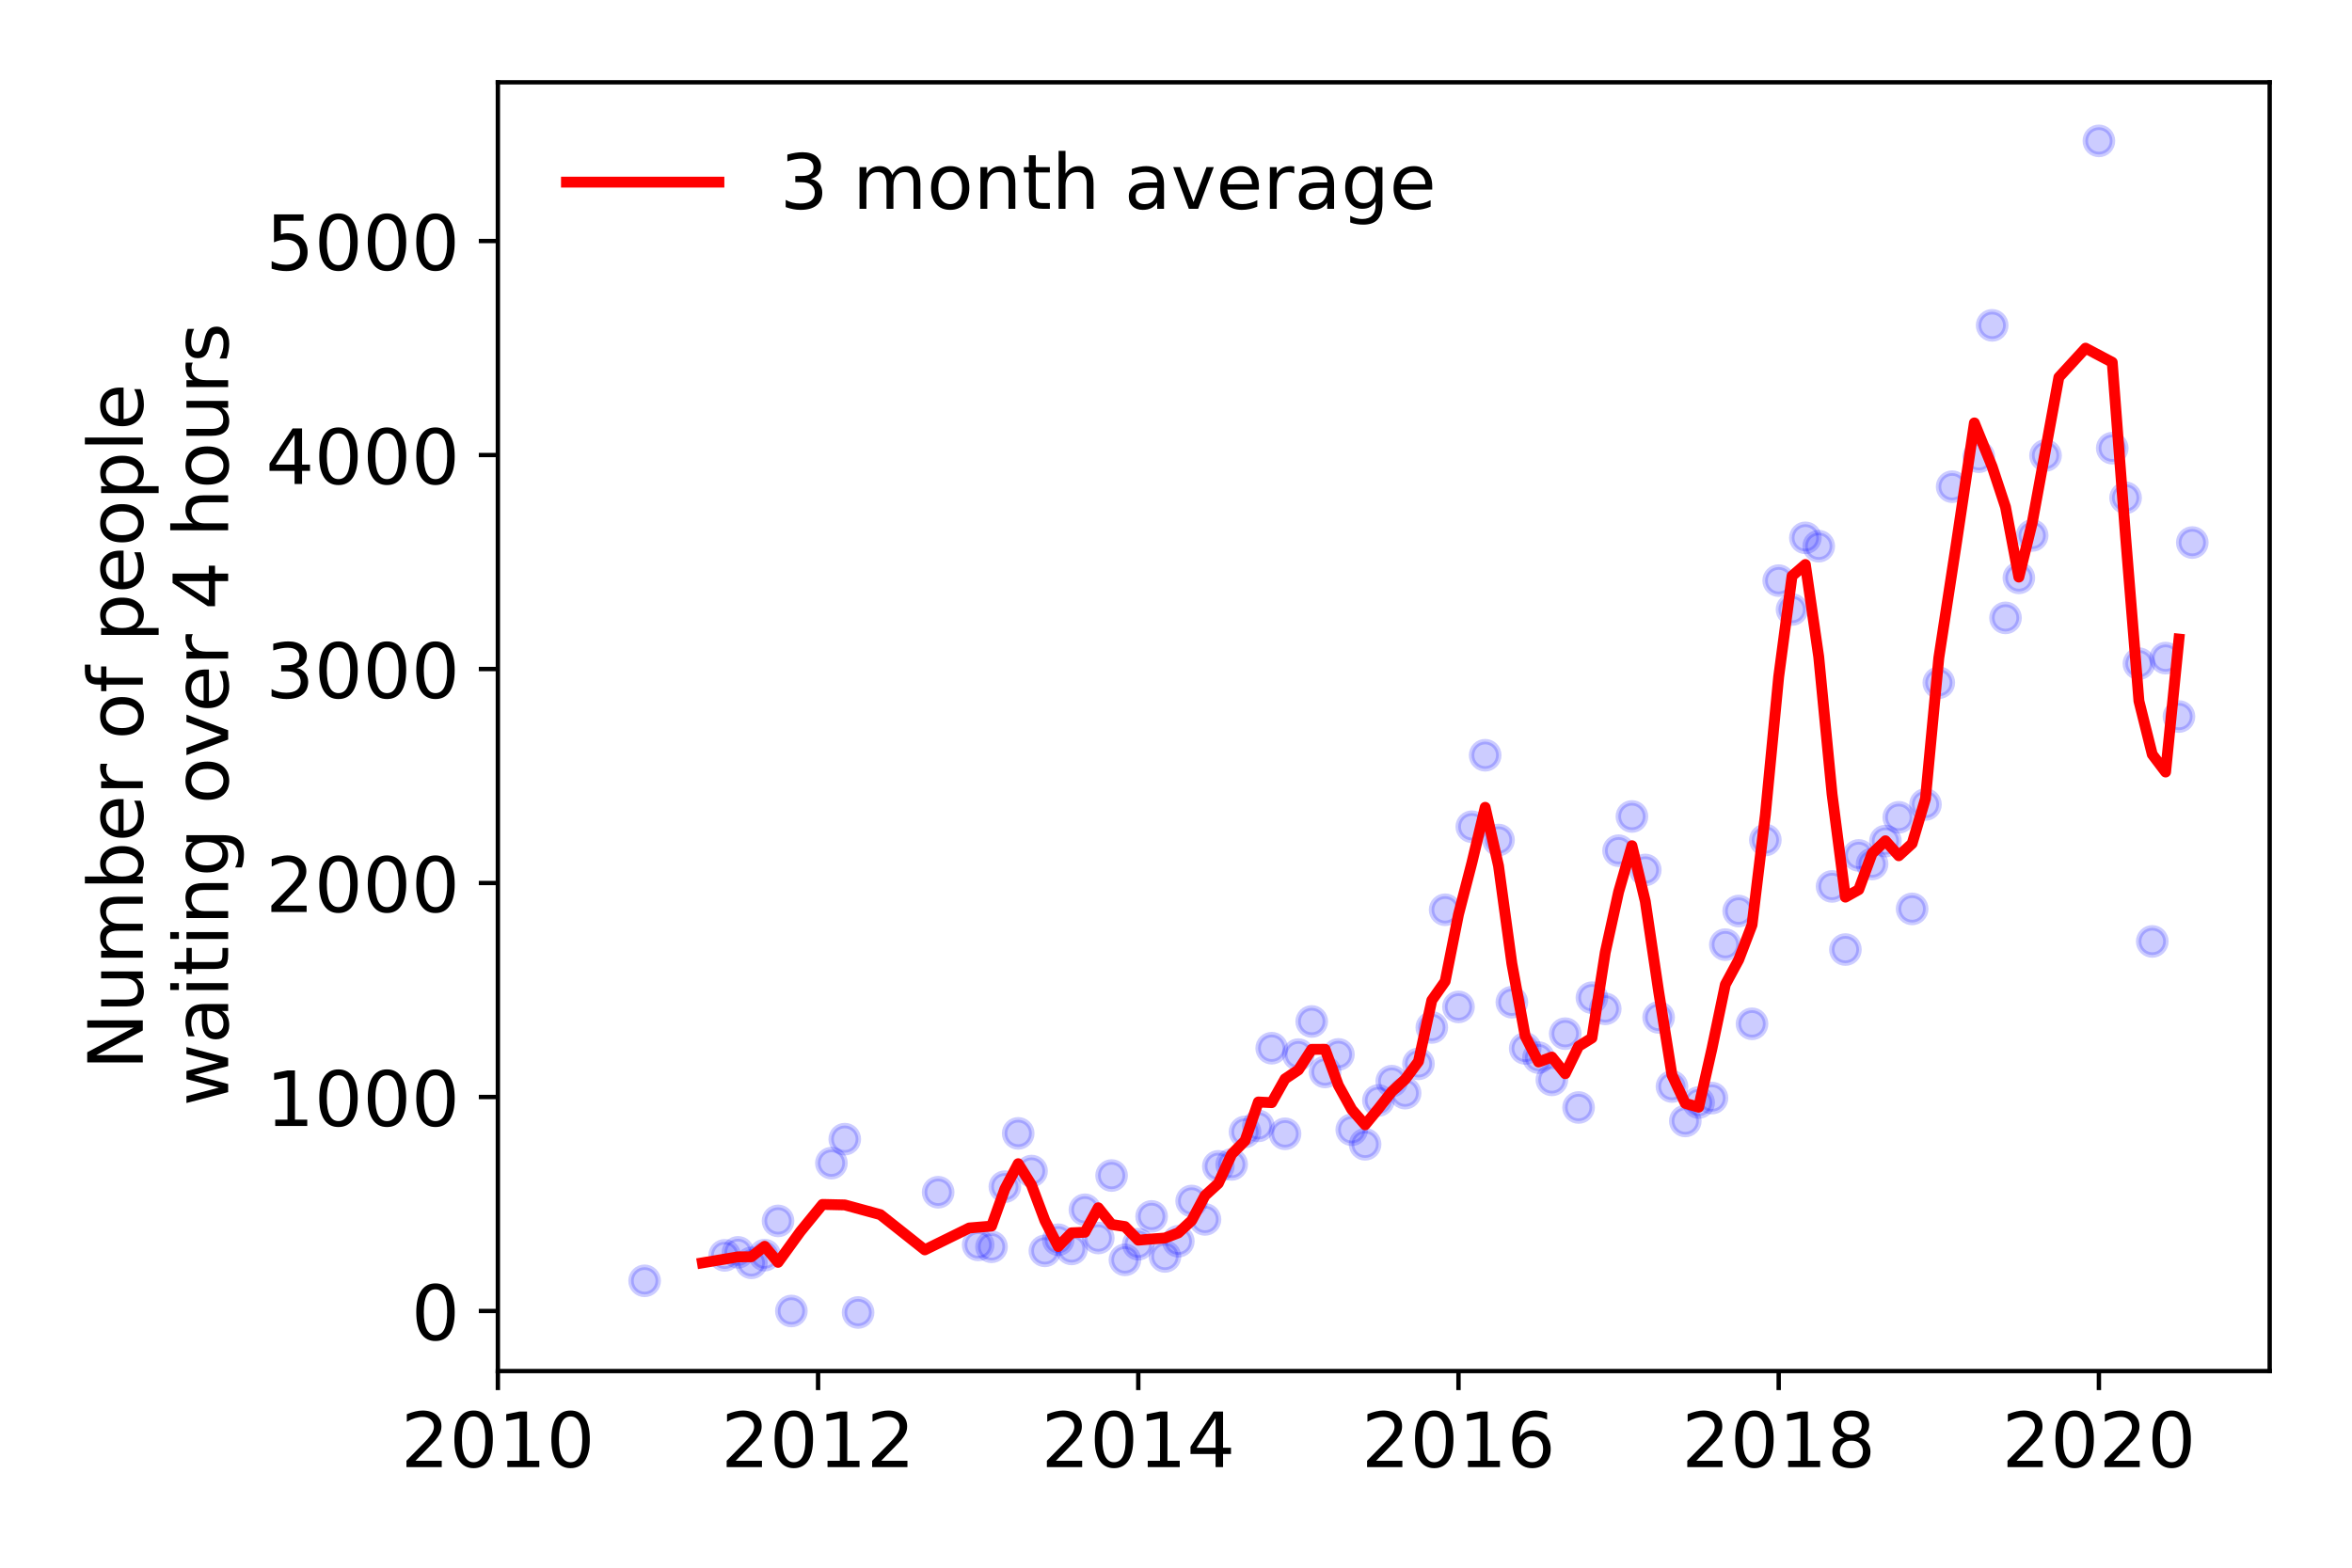 <?xml version="1.0" encoding="utf-8" standalone="no"?>
<!DOCTYPE svg PUBLIC "-//W3C//DTD SVG 1.1//EN"
  "http://www.w3.org/Graphics/SVG/1.1/DTD/svg11.dtd">
<!-- Created with matplotlib (https://matplotlib.org/) -->
<svg height="288pt" version="1.1" viewBox="0 0 432 288" width="432pt" xmlns="http://www.w3.org/2000/svg" xmlns:xlink="http://www.w3.org/1999/xlink">
 <defs>
  <style type="text/css">
*{stroke-linecap:butt;stroke-linejoin:round;}
  </style>
 </defs>
 <g id="figure_1">
  <g id="patch_1">
   <path d="M 0 288 
L 432 288 
L 432 0 
L 0 0 
z
" style="fill:#ffffff;"/>
  </g>
  <g id="axes_1">
   <g id="patch_2">
    <path d="M 91.445 251.88 
L 416.88 251.88 
L 416.88 15.12 
L 91.445 15.12 
z
" style="fill:#ffffff;"/>
   </g>
   <g id="matplotlib.axis_1">
    <g id="xtick_1">
     <g id="line2d_1">
      <defs>
       <path d="M 0 0 
L 0 3.5 
" id="m09e675165d" style="stroke:#000000;stroke-width:0.8;"/>
      </defs>
      <g>
       <use style="stroke:#000000;stroke-width:0.8;" x="91.445" xlink:href="#m09e675165d" y="251.88"/>
      </g>
     </g>
     <g id="text_1">
      <!-- 2010 -->
      <defs>
       <path d="M 19.188 8.297 
L 53.609 8.297 
L 53.609 0 
L 7.328 0 
L 7.328 8.297 
Q 12.938 14.109 22.625 23.891 
Q 32.328 33.688 34.812 36.531 
Q 39.547 41.844 41.422 45.531 
Q 43.312 49.219 43.312 52.781 
Q 43.312 58.594 39.234 62.25 
Q 35.156 65.922 28.609 65.922 
Q 23.969 65.922 18.812 64.312 
Q 13.672 62.703 7.812 59.422 
L 7.812 69.391 
Q 13.766 71.781 18.938 73 
Q 24.125 74.219 28.422 74.219 
Q 39.75 74.219 46.484 68.547 
Q 53.219 62.891 53.219 53.422 
Q 53.219 48.922 51.531 44.891 
Q 49.859 40.875 45.406 35.406 
Q 44.188 33.984 37.641 27.219 
Q 31.109 20.453 19.188 8.297 
z
" id="DejaVuSans-50"/>
       <path d="M 31.781 66.406 
Q 24.172 66.406 20.328 58.906 
Q 16.5 51.422 16.5 36.375 
Q 16.5 21.391 20.328 13.891 
Q 24.172 6.391 31.781 6.391 
Q 39.453 6.391 43.281 13.891 
Q 47.125 21.391 47.125 36.375 
Q 47.125 51.422 43.281 58.906 
Q 39.453 66.406 31.781 66.406 
z
M 31.781 74.219 
Q 44.047 74.219 50.516 64.516 
Q 56.984 54.828 56.984 36.375 
Q 56.984 17.969 50.516 8.266 
Q 44.047 -1.422 31.781 -1.422 
Q 19.531 -1.422 13.062 8.266 
Q 6.594 17.969 6.594 36.375 
Q 6.594 54.828 13.062 64.516 
Q 19.531 74.219 31.781 74.219 
z
" id="DejaVuSans-48"/>
       <path d="M 12.406 8.297 
L 28.516 8.297 
L 28.516 63.922 
L 10.984 60.406 
L 10.984 69.391 
L 28.422 72.906 
L 38.281 72.906 
L 38.281 8.297 
L 54.391 8.297 
L 54.391 0 
L 12.406 0 
z
" id="DejaVuSans-49"/>
      </defs>
      <g transform="translate(73.63 269.518)scale(0.14 -0.14)">
       <use xlink:href="#DejaVuSans-50"/>
       <use x="63.623" xlink:href="#DejaVuSans-48"/>
       <use x="127.246" xlink:href="#DejaVuSans-49"/>
       <use x="190.869" xlink:href="#DejaVuSans-48"/>
      </g>
     </g>
    </g>
    <g id="xtick_2">
     <g id="line2d_2">
      <g>
       <use style="stroke:#000000;stroke-width:0.8;" x="150.259" xlink:href="#m09e675165d" y="251.88"/>
      </g>
     </g>
     <g id="text_2">
      <!-- 2012 -->
      <g transform="translate(132.444 269.518)scale(0.14 -0.14)">
       <use xlink:href="#DejaVuSans-50"/>
       <use x="63.623" xlink:href="#DejaVuSans-48"/>
       <use x="127.246" xlink:href="#DejaVuSans-49"/>
       <use x="190.869" xlink:href="#DejaVuSans-50"/>
      </g>
     </g>
    </g>
    <g id="xtick_3">
     <g id="line2d_3">
      <g>
       <use style="stroke:#000000;stroke-width:0.8;" x="209.072" xlink:href="#m09e675165d" y="251.88"/>
      </g>
     </g>
     <g id="text_3">
      <!-- 2014 -->
      <defs>
       <path d="M 37.797 64.312 
L 12.891 25.391 
L 37.797 25.391 
z
M 35.203 72.906 
L 47.609 72.906 
L 47.609 25.391 
L 58.016 25.391 
L 58.016 17.188 
L 47.609 17.188 
L 47.609 0 
L 37.797 0 
L 37.797 17.188 
L 4.891 17.188 
L 4.891 26.703 
z
" id="DejaVuSans-52"/>
      </defs>
      <g transform="translate(191.257 269.518)scale(0.14 -0.14)">
       <use xlink:href="#DejaVuSans-50"/>
       <use x="63.623" xlink:href="#DejaVuSans-48"/>
       <use x="127.246" xlink:href="#DejaVuSans-49"/>
       <use x="190.869" xlink:href="#DejaVuSans-52"/>
      </g>
     </g>
    </g>
    <g id="xtick_4">
     <g id="line2d_4">
      <g>
       <use style="stroke:#000000;stroke-width:0.8;" x="267.886" xlink:href="#m09e675165d" y="251.88"/>
      </g>
     </g>
     <g id="text_4">
      <!-- 2016 -->
      <defs>
       <path d="M 33.016 40.375 
Q 26.375 40.375 22.484 35.828 
Q 18.609 31.297 18.609 23.391 
Q 18.609 15.531 22.484 10.953 
Q 26.375 6.391 33.016 6.391 
Q 39.656 6.391 43.531 10.953 
Q 47.406 15.531 47.406 23.391 
Q 47.406 31.297 43.531 35.828 
Q 39.656 40.375 33.016 40.375 
z
M 52.594 71.297 
L 52.594 62.312 
Q 48.875 64.062 45.094 64.984 
Q 41.312 65.922 37.594 65.922 
Q 27.828 65.922 22.672 59.328 
Q 17.531 52.734 16.797 39.406 
Q 19.672 43.656 24.016 45.922 
Q 28.375 48.188 33.594 48.188 
Q 44.578 48.188 50.953 41.516 
Q 57.328 34.859 57.328 23.391 
Q 57.328 12.156 50.688 5.359 
Q 44.047 -1.422 33.016 -1.422 
Q 20.359 -1.422 13.672 8.266 
Q 6.984 17.969 6.984 36.375 
Q 6.984 53.656 15.188 63.938 
Q 23.391 74.219 37.203 74.219 
Q 40.922 74.219 44.703 73.484 
Q 48.484 72.75 52.594 71.297 
z
" id="DejaVuSans-54"/>
      </defs>
      <g transform="translate(250.071 269.518)scale(0.14 -0.14)">
       <use xlink:href="#DejaVuSans-50"/>
       <use x="63.623" xlink:href="#DejaVuSans-48"/>
       <use x="127.246" xlink:href="#DejaVuSans-49"/>
       <use x="190.869" xlink:href="#DejaVuSans-54"/>
      </g>
     </g>
    </g>
    <g id="xtick_5">
     <g id="line2d_5">
      <g>
       <use style="stroke:#000000;stroke-width:0.8;" x="326.699" xlink:href="#m09e675165d" y="251.88"/>
      </g>
     </g>
     <g id="text_5">
      <!-- 2018 -->
      <defs>
       <path d="M 31.781 34.625 
Q 24.75 34.625 20.719 30.859 
Q 16.703 27.094 16.703 20.516 
Q 16.703 13.922 20.719 10.156 
Q 24.75 6.391 31.781 6.391 
Q 38.812 6.391 42.859 10.172 
Q 46.922 13.969 46.922 20.516 
Q 46.922 27.094 42.891 30.859 
Q 38.875 34.625 31.781 34.625 
z
M 21.922 38.812 
Q 15.578 40.375 12.031 44.719 
Q 8.5 49.078 8.5 55.328 
Q 8.5 64.062 14.719 69.141 
Q 20.953 74.219 31.781 74.219 
Q 42.672 74.219 48.875 69.141 
Q 55.078 64.062 55.078 55.328 
Q 55.078 49.078 51.531 44.719 
Q 48 40.375 41.703 38.812 
Q 48.828 37.156 52.797 32.312 
Q 56.781 27.484 56.781 20.516 
Q 56.781 9.906 50.312 4.234 
Q 43.844 -1.422 31.781 -1.422 
Q 19.734 -1.422 13.25 4.234 
Q 6.781 9.906 6.781 20.516 
Q 6.781 27.484 10.781 32.312 
Q 14.797 37.156 21.922 38.812 
z
M 18.312 54.391 
Q 18.312 48.734 21.844 45.562 
Q 25.391 42.391 31.781 42.391 
Q 38.141 42.391 41.719 45.562 
Q 45.312 48.734 45.312 54.391 
Q 45.312 60.062 41.719 63.234 
Q 38.141 66.406 31.781 66.406 
Q 25.391 66.406 21.844 63.234 
Q 18.312 60.062 18.312 54.391 
z
" id="DejaVuSans-56"/>
      </defs>
      <g transform="translate(308.884 269.518)scale(0.14 -0.14)">
       <use xlink:href="#DejaVuSans-50"/>
       <use x="63.623" xlink:href="#DejaVuSans-48"/>
       <use x="127.246" xlink:href="#DejaVuSans-49"/>
       <use x="190.869" xlink:href="#DejaVuSans-56"/>
      </g>
     </g>
    </g>
    <g id="xtick_6">
     <g id="line2d_6">
      <g>
       <use style="stroke:#000000;stroke-width:0.8;" x="385.513" xlink:href="#m09e675165d" y="251.88"/>
      </g>
     </g>
     <g id="text_6">
      <!-- 2020 -->
      <g transform="translate(367.698 269.518)scale(0.14 -0.14)">
       <use xlink:href="#DejaVuSans-50"/>
       <use x="63.623" xlink:href="#DejaVuSans-48"/>
       <use x="127.246" xlink:href="#DejaVuSans-50"/>
       <use x="190.869" xlink:href="#DejaVuSans-48"/>
      </g>
     </g>
    </g>
   </g>
   <g id="matplotlib.axis_2">
    <g id="ytick_1">
     <g id="line2d_7">
      <defs>
       <path d="M 0 0 
L -3.5 0 
" id="m8ebd4a7d3f" style="stroke:#000000;stroke-width:0.8;"/>
      </defs>
      <g>
       <use style="stroke:#000000;stroke-width:0.8;" x="91.445" xlink:href="#m8ebd4a7d3f" y="240.843"/>
      </g>
     </g>
     <g id="text_7">
      <!-- 0 -->
      <g transform="translate(75.537 246.162)scale(0.14 -0.14)">
       <use xlink:href="#DejaVuSans-48"/>
      </g>
     </g>
    </g>
    <g id="ytick_2">
     <g id="line2d_8">
      <g>
       <use style="stroke:#000000;stroke-width:0.8;" x="91.445" xlink:href="#m8ebd4a7d3f" y="201.53"/>
      </g>
     </g>
     <g id="text_8">
      <!-- 1000 -->
      <g transform="translate(48.815 206.849)scale(0.14 -0.14)">
       <use xlink:href="#DejaVuSans-49"/>
       <use x="63.623" xlink:href="#DejaVuSans-48"/>
       <use x="127.246" xlink:href="#DejaVuSans-48"/>
       <use x="190.869" xlink:href="#DejaVuSans-48"/>
      </g>
     </g>
    </g>
    <g id="ytick_3">
     <g id="line2d_9">
      <g>
       <use style="stroke:#000000;stroke-width:0.8;" x="91.445" xlink:href="#m8ebd4a7d3f" y="162.218"/>
      </g>
     </g>
     <g id="text_9">
      <!-- 2000 -->
      <g transform="translate(48.815 167.537)scale(0.14 -0.14)">
       <use xlink:href="#DejaVuSans-50"/>
       <use x="63.623" xlink:href="#DejaVuSans-48"/>
       <use x="127.246" xlink:href="#DejaVuSans-48"/>
       <use x="190.869" xlink:href="#DejaVuSans-48"/>
      </g>
     </g>
    </g>
    <g id="ytick_4">
     <g id="line2d_10">
      <g>
       <use style="stroke:#000000;stroke-width:0.8;" x="91.445" xlink:href="#m8ebd4a7d3f" y="122.905"/>
      </g>
     </g>
     <g id="text_10">
      <!-- 3000 -->
      <defs>
       <path d="M 40.578 39.312 
Q 47.656 37.797 51.625 33 
Q 55.609 28.219 55.609 21.188 
Q 55.609 10.406 48.188 4.484 
Q 40.766 -1.422 27.094 -1.422 
Q 22.516 -1.422 17.656 -0.516 
Q 12.797 0.391 7.625 2.203 
L 7.625 11.719 
Q 11.719 9.328 16.594 8.109 
Q 21.484 6.891 26.812 6.891 
Q 36.078 6.891 40.938 10.547 
Q 45.797 14.203 45.797 21.188 
Q 45.797 27.641 41.281 31.266 
Q 36.766 34.906 28.719 34.906 
L 20.219 34.906 
L 20.219 43.016 
L 29.109 43.016 
Q 36.375 43.016 40.234 45.922 
Q 44.094 48.828 44.094 54.297 
Q 44.094 59.906 40.109 62.906 
Q 36.141 65.922 28.719 65.922 
Q 24.656 65.922 20.016 65.031 
Q 15.375 64.156 9.812 62.312 
L 9.812 71.094 
Q 15.438 72.656 20.344 73.438 
Q 25.25 74.219 29.594 74.219 
Q 40.828 74.219 47.359 69.109 
Q 53.906 64.016 53.906 55.328 
Q 53.906 49.266 50.438 45.094 
Q 46.969 40.922 40.578 39.312 
z
" id="DejaVuSans-51"/>
      </defs>
      <g transform="translate(48.815 128.224)scale(0.14 -0.14)">
       <use xlink:href="#DejaVuSans-51"/>
       <use x="63.623" xlink:href="#DejaVuSans-48"/>
       <use x="127.246" xlink:href="#DejaVuSans-48"/>
       <use x="190.869" xlink:href="#DejaVuSans-48"/>
      </g>
     </g>
    </g>
    <g id="ytick_5">
     <g id="line2d_11">
      <g>
       <use style="stroke:#000000;stroke-width:0.8;" x="91.445" xlink:href="#m8ebd4a7d3f" y="83.593"/>
      </g>
     </g>
     <g id="text_11">
      <!-- 4000 -->
      <g transform="translate(48.815 88.912)scale(0.14 -0.14)">
       <use xlink:href="#DejaVuSans-52"/>
       <use x="63.623" xlink:href="#DejaVuSans-48"/>
       <use x="127.246" xlink:href="#DejaVuSans-48"/>
       <use x="190.869" xlink:href="#DejaVuSans-48"/>
      </g>
     </g>
    </g>
    <g id="ytick_6">
     <g id="line2d_12">
      <g>
       <use style="stroke:#000000;stroke-width:0.8;" x="91.445" xlink:href="#m8ebd4a7d3f" y="44.28"/>
      </g>
     </g>
     <g id="text_12">
      <!-- 5000 -->
      <defs>
       <path d="M 10.797 72.906 
L 49.516 72.906 
L 49.516 64.594 
L 19.828 64.594 
L 19.828 46.734 
Q 21.969 47.469 24.109 47.828 
Q 26.266 48.188 28.422 48.188 
Q 40.625 48.188 47.75 41.5 
Q 54.891 34.812 54.891 23.391 
Q 54.891 11.625 47.562 5.094 
Q 40.234 -1.422 26.906 -1.422 
Q 22.312 -1.422 17.547 -0.641 
Q 12.797 0.141 7.719 1.703 
L 7.719 11.625 
Q 12.109 9.234 16.797 8.062 
Q 21.484 6.891 26.703 6.891 
Q 35.156 6.891 40.078 11.328 
Q 45.016 15.766 45.016 23.391 
Q 45.016 31 40.078 35.438 
Q 35.156 39.891 26.703 39.891 
Q 22.75 39.891 18.812 39.016 
Q 14.891 38.141 10.797 36.281 
z
" id="DejaVuSans-53"/>
      </defs>
      <g transform="translate(48.815 49.599)scale(0.14 -0.14)">
       <use xlink:href="#DejaVuSans-53"/>
       <use x="63.623" xlink:href="#DejaVuSans-48"/>
       <use x="127.246" xlink:href="#DejaVuSans-48"/>
       <use x="190.869" xlink:href="#DejaVuSans-48"/>
      </g>
     </g>
    </g>
    <g id="text_13">
     <!-- Number of people -->
     <defs>
      <path d="M 9.812 72.906 
L 23.094 72.906 
L 55.422 11.922 
L 55.422 72.906 
L 64.984 72.906 
L 64.984 0 
L 51.703 0 
L 19.391 60.984 
L 19.391 0 
L 9.812 0 
z
" id="DejaVuSans-78"/>
      <path d="M 8.5 21.578 
L 8.5 54.688 
L 17.484 54.688 
L 17.484 21.922 
Q 17.484 14.156 20.5 10.266 
Q 23.531 6.391 29.594 6.391 
Q 36.859 6.391 41.078 11.031 
Q 45.312 15.672 45.312 23.688 
L 45.312 54.688 
L 54.297 54.688 
L 54.297 0 
L 45.312 0 
L 45.312 8.406 
Q 42.047 3.422 37.719 1 
Q 33.406 -1.422 27.688 -1.422 
Q 18.266 -1.422 13.375 4.438 
Q 8.5 10.297 8.5 21.578 
z
M 31.109 56 
z
" id="DejaVuSans-117"/>
      <path d="M 52 44.188 
Q 55.375 50.25 60.062 53.125 
Q 64.75 56 71.094 56 
Q 79.641 56 84.281 50.016 
Q 88.922 44.047 88.922 33.016 
L 88.922 0 
L 79.891 0 
L 79.891 32.719 
Q 79.891 40.578 77.094 44.375 
Q 74.312 48.188 68.609 48.188 
Q 61.625 48.188 57.562 43.547 
Q 53.516 38.922 53.516 30.906 
L 53.516 0 
L 44.484 0 
L 44.484 32.719 
Q 44.484 40.625 41.703 44.406 
Q 38.922 48.188 33.109 48.188 
Q 26.219 48.188 22.156 43.531 
Q 18.109 38.875 18.109 30.906 
L 18.109 0 
L 9.078 0 
L 9.078 54.688 
L 18.109 54.688 
L 18.109 46.188 
Q 21.188 51.219 25.484 53.609 
Q 29.781 56 35.688 56 
Q 41.656 56 45.828 52.969 
Q 50 49.953 52 44.188 
z
" id="DejaVuSans-109"/>
      <path d="M 48.688 27.297 
Q 48.688 37.203 44.609 42.844 
Q 40.531 48.484 33.406 48.484 
Q 26.266 48.484 22.188 42.844 
Q 18.109 37.203 18.109 27.297 
Q 18.109 17.391 22.188 11.75 
Q 26.266 6.109 33.406 6.109 
Q 40.531 6.109 44.609 11.75 
Q 48.688 17.391 48.688 27.297 
z
M 18.109 46.391 
Q 20.953 51.266 25.266 53.625 
Q 29.594 56 35.594 56 
Q 45.562 56 51.781 48.094 
Q 58.016 40.188 58.016 27.297 
Q 58.016 14.406 51.781 6.484 
Q 45.562 -1.422 35.594 -1.422 
Q 29.594 -1.422 25.266 0.953 
Q 20.953 3.328 18.109 8.203 
L 18.109 0 
L 9.078 0 
L 9.078 75.984 
L 18.109 75.984 
z
" id="DejaVuSans-98"/>
      <path d="M 56.203 29.594 
L 56.203 25.203 
L 14.891 25.203 
Q 15.484 15.922 20.484 11.062 
Q 25.484 6.203 34.422 6.203 
Q 39.594 6.203 44.453 7.469 
Q 49.312 8.734 54.109 11.281 
L 54.109 2.781 
Q 49.266 0.734 44.188 -0.344 
Q 39.109 -1.422 33.891 -1.422 
Q 20.797 -1.422 13.156 6.188 
Q 5.516 13.812 5.516 26.812 
Q 5.516 40.234 12.766 48.109 
Q 20.016 56 32.328 56 
Q 43.359 56 49.781 48.891 
Q 56.203 41.797 56.203 29.594 
z
M 47.219 32.234 
Q 47.125 39.594 43.094 43.984 
Q 39.062 48.391 32.422 48.391 
Q 24.906 48.391 20.391 44.141 
Q 15.875 39.891 15.188 32.172 
z
" id="DejaVuSans-101"/>
      <path d="M 41.109 46.297 
Q 39.594 47.172 37.812 47.578 
Q 36.031 48 33.891 48 
Q 26.266 48 22.188 43.047 
Q 18.109 38.094 18.109 28.812 
L 18.109 0 
L 9.078 0 
L 9.078 54.688 
L 18.109 54.688 
L 18.109 46.188 
Q 20.953 51.172 25.484 53.578 
Q 30.031 56 36.531 56 
Q 37.453 56 38.578 55.875 
Q 39.703 55.766 41.062 55.516 
z
" id="DejaVuSans-114"/>
      <path id="DejaVuSans-32"/>
      <path d="M 30.609 48.391 
Q 23.391 48.391 19.188 42.75 
Q 14.984 37.109 14.984 27.297 
Q 14.984 17.484 19.156 11.844 
Q 23.344 6.203 30.609 6.203 
Q 37.797 6.203 41.984 11.859 
Q 46.188 17.531 46.188 27.297 
Q 46.188 37.016 41.984 42.703 
Q 37.797 48.391 30.609 48.391 
z
M 30.609 56 
Q 42.328 56 49.016 48.375 
Q 55.719 40.766 55.719 27.297 
Q 55.719 13.875 49.016 6.219 
Q 42.328 -1.422 30.609 -1.422 
Q 18.844 -1.422 12.172 6.219 
Q 5.516 13.875 5.516 27.297 
Q 5.516 40.766 12.172 48.375 
Q 18.844 56 30.609 56 
z
" id="DejaVuSans-111"/>
      <path d="M 37.109 75.984 
L 37.109 68.5 
L 28.516 68.5 
Q 23.688 68.5 21.797 66.547 
Q 19.922 64.594 19.922 59.516 
L 19.922 54.688 
L 34.719 54.688 
L 34.719 47.703 
L 19.922 47.703 
L 19.922 0 
L 10.891 0 
L 10.891 47.703 
L 2.297 47.703 
L 2.297 54.688 
L 10.891 54.688 
L 10.891 58.5 
Q 10.891 67.625 15.141 71.797 
Q 19.391 75.984 28.609 75.984 
z
" id="DejaVuSans-102"/>
      <path d="M 18.109 8.203 
L 18.109 -20.797 
L 9.078 -20.797 
L 9.078 54.688 
L 18.109 54.688 
L 18.109 46.391 
Q 20.953 51.266 25.266 53.625 
Q 29.594 56 35.594 56 
Q 45.562 56 51.781 48.094 
Q 58.016 40.188 58.016 27.297 
Q 58.016 14.406 51.781 6.484 
Q 45.562 -1.422 35.594 -1.422 
Q 29.594 -1.422 25.266 0.953 
Q 20.953 3.328 18.109 8.203 
z
M 48.688 27.297 
Q 48.688 37.203 44.609 42.844 
Q 40.531 48.484 33.406 48.484 
Q 26.266 48.484 22.188 42.844 
Q 18.109 37.203 18.109 27.297 
Q 18.109 17.391 22.188 11.75 
Q 26.266 6.109 33.406 6.109 
Q 40.531 6.109 44.609 11.75 
Q 48.688 17.391 48.688 27.297 
z
" id="DejaVuSans-112"/>
      <path d="M 9.422 75.984 
L 18.406 75.984 
L 18.406 0 
L 9.422 0 
z
" id="DejaVuSans-108"/>
     </defs>
     <g transform="translate(26.227 196.547)rotate(-90)scale(0.14 -0.14)">
      <use xlink:href="#DejaVuSans-78"/>
      <use x="74.805" xlink:href="#DejaVuSans-117"/>
      <use x="138.184" xlink:href="#DejaVuSans-109"/>
      <use x="235.596" xlink:href="#DejaVuSans-98"/>
      <use x="299.072" xlink:href="#DejaVuSans-101"/>
      <use x="360.596" xlink:href="#DejaVuSans-114"/>
      <use x="401.709" xlink:href="#DejaVuSans-32"/>
      <use x="433.496" xlink:href="#DejaVuSans-111"/>
      <use x="494.678" xlink:href="#DejaVuSans-102"/>
      <use x="529.883" xlink:href="#DejaVuSans-32"/>
      <use x="561.67" xlink:href="#DejaVuSans-112"/>
      <use x="625.146" xlink:href="#DejaVuSans-101"/>
      <use x="686.67" xlink:href="#DejaVuSans-111"/>
      <use x="747.852" xlink:href="#DejaVuSans-112"/>
      <use x="811.328" xlink:href="#DejaVuSans-108"/>
      <use x="839.111" xlink:href="#DejaVuSans-101"/>
     </g>
     <!--  waiting over 4 hours -->
     <defs>
      <path d="M 4.203 54.688 
L 13.188 54.688 
L 24.422 12.016 
L 35.594 54.688 
L 46.188 54.688 
L 57.422 12.016 
L 68.609 54.688 
L 77.594 54.688 
L 63.281 0 
L 52.688 0 
L 40.922 44.828 
L 29.109 0 
L 18.5 0 
z
" id="DejaVuSans-119"/>
      <path d="M 34.281 27.484 
Q 23.391 27.484 19.188 25 
Q 14.984 22.516 14.984 16.5 
Q 14.984 11.719 18.141 8.906 
Q 21.297 6.109 26.703 6.109 
Q 34.188 6.109 38.703 11.406 
Q 43.219 16.703 43.219 25.484 
L 43.219 27.484 
z
M 52.203 31.203 
L 52.203 0 
L 43.219 0 
L 43.219 8.297 
Q 40.141 3.328 35.547 0.953 
Q 30.953 -1.422 24.312 -1.422 
Q 15.922 -1.422 10.953 3.297 
Q 6 8.016 6 15.922 
Q 6 25.141 12.172 29.828 
Q 18.359 34.516 30.609 34.516 
L 43.219 34.516 
L 43.219 35.406 
Q 43.219 41.609 39.141 45 
Q 35.062 48.391 27.688 48.391 
Q 23 48.391 18.547 47.266 
Q 14.109 46.141 10.016 43.891 
L 10.016 52.203 
Q 14.938 54.109 19.578 55.047 
Q 24.219 56 28.609 56 
Q 40.484 56 46.344 49.844 
Q 52.203 43.703 52.203 31.203 
z
" id="DejaVuSans-97"/>
      <path d="M 9.422 54.688 
L 18.406 54.688 
L 18.406 0 
L 9.422 0 
z
M 9.422 75.984 
L 18.406 75.984 
L 18.406 64.594 
L 9.422 64.594 
z
" id="DejaVuSans-105"/>
      <path d="M 18.312 70.219 
L 18.312 54.688 
L 36.812 54.688 
L 36.812 47.703 
L 18.312 47.703 
L 18.312 18.016 
Q 18.312 11.328 20.141 9.422 
Q 21.969 7.516 27.594 7.516 
L 36.812 7.516 
L 36.812 0 
L 27.594 0 
Q 17.188 0 13.234 3.875 
Q 9.281 7.766 9.281 18.016 
L 9.281 47.703 
L 2.688 47.703 
L 2.688 54.688 
L 9.281 54.688 
L 9.281 70.219 
z
" id="DejaVuSans-116"/>
      <path d="M 54.891 33.016 
L 54.891 0 
L 45.906 0 
L 45.906 32.719 
Q 45.906 40.484 42.875 44.328 
Q 39.844 48.188 33.797 48.188 
Q 26.516 48.188 22.312 43.547 
Q 18.109 38.922 18.109 30.906 
L 18.109 0 
L 9.078 0 
L 9.078 54.688 
L 18.109 54.688 
L 18.109 46.188 
Q 21.344 51.125 25.703 53.562 
Q 30.078 56 35.797 56 
Q 45.219 56 50.047 50.172 
Q 54.891 44.344 54.891 33.016 
z
" id="DejaVuSans-110"/>
      <path d="M 45.406 27.984 
Q 45.406 37.75 41.375 43.109 
Q 37.359 48.484 30.078 48.484 
Q 22.859 48.484 18.828 43.109 
Q 14.797 37.75 14.797 27.984 
Q 14.797 18.266 18.828 12.891 
Q 22.859 7.516 30.078 7.516 
Q 37.359 7.516 41.375 12.891 
Q 45.406 18.266 45.406 27.984 
z
M 54.391 6.781 
Q 54.391 -7.172 48.188 -13.984 
Q 42 -20.797 29.203 -20.797 
Q 24.469 -20.797 20.266 -20.094 
Q 16.062 -19.391 12.109 -17.922 
L 12.109 -9.188 
Q 16.062 -11.328 19.922 -12.344 
Q 23.781 -13.375 27.781 -13.375 
Q 36.625 -13.375 41.016 -8.766 
Q 45.406 -4.156 45.406 5.172 
L 45.406 9.625 
Q 42.625 4.781 38.281 2.391 
Q 33.938 0 27.875 0 
Q 17.828 0 11.672 7.656 
Q 5.516 15.328 5.516 27.984 
Q 5.516 40.672 11.672 48.328 
Q 17.828 56 27.875 56 
Q 33.938 56 38.281 53.609 
Q 42.625 51.219 45.406 46.391 
L 45.406 54.688 
L 54.391 54.688 
z
" id="DejaVuSans-103"/>
      <path d="M 2.984 54.688 
L 12.5 54.688 
L 29.594 8.797 
L 46.688 54.688 
L 56.203 54.688 
L 35.688 0 
L 23.484 0 
z
" id="DejaVuSans-118"/>
      <path d="M 54.891 33.016 
L 54.891 0 
L 45.906 0 
L 45.906 32.719 
Q 45.906 40.484 42.875 44.328 
Q 39.844 48.188 33.797 48.188 
Q 26.516 48.188 22.312 43.547 
Q 18.109 38.922 18.109 30.906 
L 18.109 0 
L 9.078 0 
L 9.078 75.984 
L 18.109 75.984 
L 18.109 46.188 
Q 21.344 51.125 25.703 53.562 
Q 30.078 56 35.797 56 
Q 45.219 56 50.047 50.172 
Q 54.891 44.344 54.891 33.016 
z
" id="DejaVuSans-104"/>
      <path d="M 44.281 53.078 
L 44.281 44.578 
Q 40.484 46.531 36.375 47.5 
Q 32.281 48.484 27.875 48.484 
Q 21.188 48.484 17.844 46.438 
Q 14.5 44.391 14.5 40.281 
Q 14.5 37.156 16.891 35.375 
Q 19.281 33.594 26.516 31.984 
L 29.594 31.297 
Q 39.156 29.25 43.188 25.516 
Q 47.219 21.781 47.219 15.094 
Q 47.219 7.469 41.188 3.016 
Q 35.156 -1.422 24.609 -1.422 
Q 20.219 -1.422 15.453 -0.562 
Q 10.688 0.297 5.422 2 
L 5.422 11.281 
Q 10.406 8.688 15.234 7.391 
Q 20.062 6.109 24.812 6.109 
Q 31.156 6.109 34.562 8.281 
Q 37.984 10.453 37.984 14.406 
Q 37.984 18.062 35.516 20.016 
Q 33.062 21.969 24.703 23.781 
L 21.578 24.516 
Q 13.234 26.266 9.516 29.906 
Q 5.812 33.547 5.812 39.891 
Q 5.812 47.609 11.281 51.797 
Q 16.75 56 26.812 56 
Q 31.781 56 36.172 55.266 
Q 40.578 54.547 44.281 53.078 
z
" id="DejaVuSans-115"/>
     </defs>
     <g transform="translate(41.903 207.672)rotate(-90)scale(0.14 -0.14)">
      <use xlink:href="#DejaVuSans-32"/>
      <use x="31.787" xlink:href="#DejaVuSans-119"/>
      <use x="113.574" xlink:href="#DejaVuSans-97"/>
      <use x="174.854" xlink:href="#DejaVuSans-105"/>
      <use x="202.637" xlink:href="#DejaVuSans-116"/>
      <use x="241.846" xlink:href="#DejaVuSans-105"/>
      <use x="269.629" xlink:href="#DejaVuSans-110"/>
      <use x="333.008" xlink:href="#DejaVuSans-103"/>
      <use x="396.484" xlink:href="#DejaVuSans-32"/>
      <use x="428.271" xlink:href="#DejaVuSans-111"/>
      <use x="489.453" xlink:href="#DejaVuSans-118"/>
      <use x="548.633" xlink:href="#DejaVuSans-101"/>
      <use x="610.156" xlink:href="#DejaVuSans-114"/>
      <use x="651.27" xlink:href="#DejaVuSans-32"/>
      <use x="683.057" xlink:href="#DejaVuSans-52"/>
      <use x="746.68" xlink:href="#DejaVuSans-32"/>
      <use x="778.467" xlink:href="#DejaVuSans-104"/>
      <use x="841.846" xlink:href="#DejaVuSans-111"/>
      <use x="903.027" xlink:href="#DejaVuSans-117"/>
      <use x="966.406" xlink:href="#DejaVuSans-114"/>
      <use x="1007.52" xlink:href="#DejaVuSans-115"/>
     </g>
    </g>
   </g>
   <g id="line2d_13">
    <defs>
     <path d="M 0 2.5 
C 0.663 2.5 1.299 2.237 1.768 1.768 
C 2.237 1.299 2.5 0.663 2.5 0 
C 2.5 -0.663 2.237 -1.299 1.768 -1.768 
C 1.299 -2.237 0.663 -2.5 0 -2.5 
C -0.663 -2.5 -1.299 -2.237 -1.768 -1.768 
C -2.237 -1.299 -2.5 -0.663 -2.5 0 
C -2.5 0.663 -2.237 1.299 -1.768 1.768 
C -1.299 2.237 -0.663 2.5 0 2.5 
z
" id="m7bcbd0d412" style="stroke:#0000ff;stroke-opacity:0.2;"/>
    </defs>
    <g clip-path="url(#p959e83e2af)">
     <use style="fill:#0000ff;fill-opacity:0.2;stroke:#0000ff;stroke-opacity:0.2;" x="402.667" xlink:href="#m7bcbd0d412" y="99.672"/>
     <use style="fill:#0000ff;fill-opacity:0.2;stroke:#0000ff;stroke-opacity:0.2;" x="400.216" xlink:href="#m7bcbd0d412" y="131.633"/>
     <use style="fill:#0000ff;fill-opacity:0.2;stroke:#0000ff;stroke-opacity:0.2;" x="397.766" xlink:href="#m7bcbd0d412" y="120.9"/>
     <use style="fill:#0000ff;fill-opacity:0.2;stroke:#0000ff;stroke-opacity:0.2;" x="395.315" xlink:href="#m7bcbd0d412" y="172.95"/>
     <use style="fill:#0000ff;fill-opacity:0.2;stroke:#0000ff;stroke-opacity:0.2;" x="392.864" xlink:href="#m7bcbd0d412" y="121.922"/>
     <use style="fill:#0000ff;fill-opacity:0.2;stroke:#0000ff;stroke-opacity:0.2;" x="390.414" xlink:href="#m7bcbd0d412" y="91.455"/>
     <use style="fill:#0000ff;fill-opacity:0.2;stroke:#0000ff;stroke-opacity:0.2;" x="387.963" xlink:href="#m7bcbd0d412" y="82.335"/>
     <use style="fill:#0000ff;fill-opacity:0.2;stroke:#0000ff;stroke-opacity:0.2;" x="385.513" xlink:href="#m7bcbd0d412" y="25.882"/>
     <use style="fill:#0000ff;fill-opacity:0.2;stroke:#0000ff;stroke-opacity:0.2;" x="375.711" xlink:href="#m7bcbd0d412" y="83.671"/>
     <use style="fill:#0000ff;fill-opacity:0.2;stroke:#0000ff;stroke-opacity:0.2;" x="373.26" xlink:href="#m7bcbd0d412" y="98.374"/>
     <use style="fill:#0000ff;fill-opacity:0.2;stroke:#0000ff;stroke-opacity:0.2;" x="370.809" xlink:href="#m7bcbd0d412" y="106.158"/>
     <use style="fill:#0000ff;fill-opacity:0.2;stroke:#0000ff;stroke-opacity:0.2;" x="368.359" xlink:href="#m7bcbd0d412" y="113.51"/>
     <use style="fill:#0000ff;fill-opacity:0.2;stroke:#0000ff;stroke-opacity:0.2;" x="365.908" xlink:href="#m7bcbd0d412" y="59.769"/>
     <use style="fill:#0000ff;fill-opacity:0.2;stroke:#0000ff;stroke-opacity:0.2;" x="363.458" xlink:href="#m7bcbd0d412" y="83.907"/>
     <use style="fill:#0000ff;fill-opacity:0.2;stroke:#0000ff;stroke-opacity:0.2;" x="358.557" xlink:href="#m7bcbd0d412" y="89.411"/>
     <use style="fill:#0000ff;fill-opacity:0.2;stroke:#0000ff;stroke-opacity:0.2;" x="356.106" xlink:href="#m7bcbd0d412" y="125.421"/>
     <use style="fill:#0000ff;fill-opacity:0.2;stroke:#0000ff;stroke-opacity:0.2;" x="353.655" xlink:href="#m7bcbd0d412" y="147.79"/>
     <use style="fill:#0000ff;fill-opacity:0.2;stroke:#0000ff;stroke-opacity:0.2;" x="351.205" xlink:href="#m7bcbd0d412" y="166.975"/>
     <use style="fill:#0000ff;fill-opacity:0.2;stroke:#0000ff;stroke-opacity:0.2;" x="348.754" xlink:href="#m7bcbd0d412" y="150.149"/>
     <use style="fill:#0000ff;fill-opacity:0.2;stroke:#0000ff;stroke-opacity:0.2;" x="346.304" xlink:href="#m7bcbd0d412" y="154.513"/>
     <use style="fill:#0000ff;fill-opacity:0.2;stroke:#0000ff;stroke-opacity:0.2;" x="343.853" xlink:href="#m7bcbd0d412" y="158.719"/>
     <use style="fill:#0000ff;fill-opacity:0.2;stroke:#0000ff;stroke-opacity:0.2;" x="341.403" xlink:href="#m7bcbd0d412" y="157.147"/>
     <use style="fill:#0000ff;fill-opacity:0.2;stroke:#0000ff;stroke-opacity:0.2;" x="338.952" xlink:href="#m7bcbd0d412" y="174.444"/>
     <use style="fill:#0000ff;fill-opacity:0.2;stroke:#0000ff;stroke-opacity:0.2;" x="336.501" xlink:href="#m7bcbd0d412" y="162.847"/>
     <use style="fill:#0000ff;fill-opacity:0.2;stroke:#0000ff;stroke-opacity:0.2;" x="334.051" xlink:href="#m7bcbd0d412" y="100.34"/>
     <use style="fill:#0000ff;fill-opacity:0.2;stroke:#0000ff;stroke-opacity:0.2;" x="331.6" xlink:href="#m7bcbd0d412" y="98.807"/>
     <use style="fill:#0000ff;fill-opacity:0.2;stroke:#0000ff;stroke-opacity:0.2;" x="329.15" xlink:href="#m7bcbd0d412" y="111.976"/>
     <use style="fill:#0000ff;fill-opacity:0.2;stroke:#0000ff;stroke-opacity:0.2;" x="326.699" xlink:href="#m7bcbd0d412" y="106.669"/>
     <use style="fill:#0000ff;fill-opacity:0.2;stroke:#0000ff;stroke-opacity:0.2;" x="324.249" xlink:href="#m7bcbd0d412" y="154.316"/>
     <use style="fill:#0000ff;fill-opacity:0.2;stroke:#0000ff;stroke-opacity:0.2;" x="321.798" xlink:href="#m7bcbd0d412" y="188.086"/>
     <use style="fill:#0000ff;fill-opacity:0.2;stroke:#0000ff;stroke-opacity:0.2;" x="319.348" xlink:href="#m7bcbd0d412" y="167.368"/>
     <use style="fill:#0000ff;fill-opacity:0.2;stroke:#0000ff;stroke-opacity:0.2;" x="316.897" xlink:href="#m7bcbd0d412" y="173.54"/>
     <use style="fill:#0000ff;fill-opacity:0.2;stroke:#0000ff;stroke-opacity:0.2;" x="314.446" xlink:href="#m7bcbd0d412" y="201.727"/>
     <use style="fill:#0000ff;fill-opacity:0.2;stroke:#0000ff;stroke-opacity:0.2;" x="311.996" xlink:href="#m7bcbd0d412" y="202.553"/>
     <use style="fill:#0000ff;fill-opacity:0.2;stroke:#0000ff;stroke-opacity:0.2;" x="309.545" xlink:href="#m7bcbd0d412" y="205.933"/>
     <use style="fill:#0000ff;fill-opacity:0.2;stroke:#0000ff;stroke-opacity:0.2;" x="307.095" xlink:href="#m7bcbd0d412" y="199.604"/>
     <use style="fill:#0000ff;fill-opacity:0.2;stroke:#0000ff;stroke-opacity:0.2;" x="304.644" xlink:href="#m7bcbd0d412" y="186.906"/>
     <use style="fill:#0000ff;fill-opacity:0.2;stroke:#0000ff;stroke-opacity:0.2;" x="302.194" xlink:href="#m7bcbd0d412" y="159.82"/>
     <use style="fill:#0000ff;fill-opacity:0.2;stroke:#0000ff;stroke-opacity:0.2;" x="299.743" xlink:href="#m7bcbd0d412" y="149.992"/>
     <use style="fill:#0000ff;fill-opacity:0.2;stroke:#0000ff;stroke-opacity:0.2;" x="297.292" xlink:href="#m7bcbd0d412" y="156.282"/>
     <use style="fill:#0000ff;fill-opacity:0.2;stroke:#0000ff;stroke-opacity:0.2;" x="294.842" xlink:href="#m7bcbd0d412" y="185.334"/>
     <use style="fill:#0000ff;fill-opacity:0.2;stroke:#0000ff;stroke-opacity:0.2;" x="292.391" xlink:href="#m7bcbd0d412" y="183.289"/>
     <use style="fill:#0000ff;fill-opacity:0.2;stroke:#0000ff;stroke-opacity:0.2;" x="289.941" xlink:href="#m7bcbd0d412" y="203.457"/>
     <use style="fill:#0000ff;fill-opacity:0.2;stroke:#0000ff;stroke-opacity:0.2;" x="287.49" xlink:href="#m7bcbd0d412" y="189.894"/>
     <use style="fill:#0000ff;fill-opacity:0.2;stroke:#0000ff;stroke-opacity:0.2;" x="285.04" xlink:href="#m7bcbd0d412" y="198.385"/>
     <use style="fill:#0000ff;fill-opacity:0.2;stroke:#0000ff;stroke-opacity:0.2;" x="282.589" xlink:href="#m7bcbd0d412" y="194.297"/>
     <use style="fill:#0000ff;fill-opacity:0.2;stroke:#0000ff;stroke-opacity:0.2;" x="280.138" xlink:href="#m7bcbd0d412" y="192.606"/>
     <use style="fill:#0000ff;fill-opacity:0.2;stroke:#0000ff;stroke-opacity:0.2;" x="277.688" xlink:href="#m7bcbd0d412" y="184.115"/>
     <use style="fill:#0000ff;fill-opacity:0.2;stroke:#0000ff;stroke-opacity:0.2;" x="275.237" xlink:href="#m7bcbd0d412" y="154.316"/>
     <use style="fill:#0000ff;fill-opacity:0.2;stroke:#0000ff;stroke-opacity:0.2;" x="272.787" xlink:href="#m7bcbd0d412" y="138.748"/>
     <use style="fill:#0000ff;fill-opacity:0.2;stroke:#0000ff;stroke-opacity:0.2;" x="270.336" xlink:href="#m7bcbd0d412" y="151.879"/>
     <use style="fill:#0000ff;fill-opacity:0.2;stroke:#0000ff;stroke-opacity:0.2;" x="267.886" xlink:href="#m7bcbd0d412" y="184.98"/>
     <use style="fill:#0000ff;fill-opacity:0.2;stroke:#0000ff;stroke-opacity:0.2;" x="265.435" xlink:href="#m7bcbd0d412" y="167.132"/>
     <use style="fill:#0000ff;fill-opacity:0.2;stroke:#0000ff;stroke-opacity:0.2;" x="262.985" xlink:href="#m7bcbd0d412" y="188.754"/>
     <use style="fill:#0000ff;fill-opacity:0.2;stroke:#0000ff;stroke-opacity:0.2;" x="260.534" xlink:href="#m7bcbd0d412" y="195.437"/>
     <use style="fill:#0000ff;fill-opacity:0.2;stroke:#0000ff;stroke-opacity:0.2;" x="258.083" xlink:href="#m7bcbd0d412" y="200.823"/>
     <use style="fill:#0000ff;fill-opacity:0.2;stroke:#0000ff;stroke-opacity:0.2;" x="255.633" xlink:href="#m7bcbd0d412" y="198.621"/>
     <use style="fill:#0000ff;fill-opacity:0.2;stroke:#0000ff;stroke-opacity:0.2;" x="253.182" xlink:href="#m7bcbd0d412" y="202.159"/>
     <use style="fill:#0000ff;fill-opacity:0.2;stroke:#0000ff;stroke-opacity:0.2;" x="250.732" xlink:href="#m7bcbd0d412" y="210.218"/>
     <use style="fill:#0000ff;fill-opacity:0.2;stroke:#0000ff;stroke-opacity:0.2;" x="248.281" xlink:href="#m7bcbd0d412" y="207.545"/>
     <use style="fill:#0000ff;fill-opacity:0.2;stroke:#0000ff;stroke-opacity:0.2;" x="245.831" xlink:href="#m7bcbd0d412" y="193.707"/>
     <use style="fill:#0000ff;fill-opacity:0.2;stroke:#0000ff;stroke-opacity:0.2;" x="243.38" xlink:href="#m7bcbd0d412" y="196.931"/>
     <use style="fill:#0000ff;fill-opacity:0.2;stroke:#0000ff;stroke-opacity:0.2;" x="240.929" xlink:href="#m7bcbd0d412" y="187.653"/>
     <use style="fill:#0000ff;fill-opacity:0.2;stroke:#0000ff;stroke-opacity:0.2;" x="238.479" xlink:href="#m7bcbd0d412" y="193.747"/>
     <use style="fill:#0000ff;fill-opacity:0.2;stroke:#0000ff;stroke-opacity:0.2;" x="236.028" xlink:href="#m7bcbd0d412" y="208.292"/>
     <use style="fill:#0000ff;fill-opacity:0.2;stroke:#0000ff;stroke-opacity:0.2;" x="233.578" xlink:href="#m7bcbd0d412" y="192.567"/>
     <use style="fill:#0000ff;fill-opacity:0.2;stroke:#0000ff;stroke-opacity:0.2;" x="231.127" xlink:href="#m7bcbd0d412" y="206.838"/>
     <use style="fill:#0000ff;fill-opacity:0.2;stroke:#0000ff;stroke-opacity:0.2;" x="228.677" xlink:href="#m7bcbd0d412" y="207.938"/>
     <use style="fill:#0000ff;fill-opacity:0.2;stroke:#0000ff;stroke-opacity:0.2;" x="226.226" xlink:href="#m7bcbd0d412" y="213.914"/>
     <use style="fill:#0000ff;fill-opacity:0.2;stroke:#0000ff;stroke-opacity:0.2;" x="223.775" xlink:href="#m7bcbd0d412" y="214.268"/>
     <use style="fill:#0000ff;fill-opacity:0.2;stroke:#0000ff;stroke-opacity:0.2;" x="221.325" xlink:href="#m7bcbd0d412" y="224.017"/>
     <use style="fill:#0000ff;fill-opacity:0.2;stroke:#0000ff;stroke-opacity:0.2;" x="218.874" xlink:href="#m7bcbd0d412" y="220.636"/>
     <use style="fill:#0000ff;fill-opacity:0.2;stroke:#0000ff;stroke-opacity:0.2;" x="216.424" xlink:href="#m7bcbd0d412" y="228.027"/>
     <use style="fill:#0000ff;fill-opacity:0.2;stroke:#0000ff;stroke-opacity:0.2;" x="213.973" xlink:href="#m7bcbd0d412" y="230.818"/>
     <use style="fill:#0000ff;fill-opacity:0.2;stroke:#0000ff;stroke-opacity:0.2;" x="211.523" xlink:href="#m7bcbd0d412" y="223.467"/>
     <use style="fill:#0000ff;fill-opacity:0.2;stroke:#0000ff;stroke-opacity:0.2;" x="209.072" xlink:href="#m7bcbd0d412" y="228.577"/>
     <use style="fill:#0000ff;fill-opacity:0.2;stroke:#0000ff;stroke-opacity:0.2;" x="206.622" xlink:href="#m7bcbd0d412" y="231.447"/>
     <use style="fill:#0000ff;fill-opacity:0.2;stroke:#0000ff;stroke-opacity:0.2;" x="204.171" xlink:href="#m7bcbd0d412" y="215.958"/>
     <use style="fill:#0000ff;fill-opacity:0.2;stroke:#0000ff;stroke-opacity:0.2;" x="201.72" xlink:href="#m7bcbd0d412" y="227.437"/>
     <use style="fill:#0000ff;fill-opacity:0.2;stroke:#0000ff;stroke-opacity:0.2;" x="199.27" xlink:href="#m7bcbd0d412" y="222.248"/>
     <use style="fill:#0000ff;fill-opacity:0.2;stroke:#0000ff;stroke-opacity:0.2;" x="196.819" xlink:href="#m7bcbd0d412" y="229.442"/>
     <use style="fill:#0000ff;fill-opacity:0.2;stroke:#0000ff;stroke-opacity:0.2;" x="194.369" xlink:href="#m7bcbd0d412" y="227.752"/>
     <use style="fill:#0000ff;fill-opacity:0.2;stroke:#0000ff;stroke-opacity:0.2;" x="191.918" xlink:href="#m7bcbd0d412" y="229.796"/>
     <use style="fill:#0000ff;fill-opacity:0.2;stroke:#0000ff;stroke-opacity:0.2;" x="189.468" xlink:href="#m7bcbd0d412" y="215.133"/>
     <use style="fill:#0000ff;fill-opacity:0.2;stroke:#0000ff;stroke-opacity:0.2;" x="187.017" xlink:href="#m7bcbd0d412" y="208.214"/>
     <use style="fill:#0000ff;fill-opacity:0.2;stroke:#0000ff;stroke-opacity:0.2;" x="184.566" xlink:href="#m7bcbd0d412" y="218.002"/>
     <use style="fill:#0000ff;fill-opacity:0.2;stroke:#0000ff;stroke-opacity:0.2;" x="182.116" xlink:href="#m7bcbd0d412" y="229.049"/>
     <use style="fill:#0000ff;fill-opacity:0.2;stroke:#0000ff;stroke-opacity:0.2;" x="179.665" xlink:href="#m7bcbd0d412" y="228.695"/>
     <use style="fill:#0000ff;fill-opacity:0.2;stroke:#0000ff;stroke-opacity:0.2;" x="172.314" xlink:href="#m7bcbd0d412" y="219.025"/>
     <use style="fill:#0000ff;fill-opacity:0.2;stroke:#0000ff;stroke-opacity:0.2;" x="157.61" xlink:href="#m7bcbd0d412" y="241.118"/>
     <use style="fill:#0000ff;fill-opacity:0.2;stroke:#0000ff;stroke-opacity:0.2;" x="155.16" xlink:href="#m7bcbd0d412" y="209.275"/>
     <use style="fill:#0000ff;fill-opacity:0.2;stroke:#0000ff;stroke-opacity:0.2;" x="152.709" xlink:href="#m7bcbd0d412" y="213.678"/>
     <use style="fill:#0000ff;fill-opacity:0.2;stroke:#0000ff;stroke-opacity:0.2;" x="145.357" xlink:href="#m7bcbd0d412" y="240.843"/>
     <use style="fill:#0000ff;fill-opacity:0.2;stroke:#0000ff;stroke-opacity:0.2;" x="142.907" xlink:href="#m7bcbd0d412" y="224.292"/>
     <use style="fill:#0000ff;fill-opacity:0.2;stroke:#0000ff;stroke-opacity:0.2;" x="140.456" xlink:href="#m7bcbd0d412" y="230.582"/>
     <use style="fill:#0000ff;fill-opacity:0.2;stroke:#0000ff;stroke-opacity:0.2;" x="138.006" xlink:href="#m7bcbd0d412" y="231.998"/>
     <use style="fill:#0000ff;fill-opacity:0.2;stroke:#0000ff;stroke-opacity:0.2;" x="135.555" xlink:href="#m7bcbd0d412" y="230.071"/>
     <use style="fill:#0000ff;fill-opacity:0.2;stroke:#0000ff;stroke-opacity:0.2;" x="133.105" xlink:href="#m7bcbd0d412" y="230.622"/>
     <use style="fill:#0000ff;fill-opacity:0.2;stroke:#0000ff;stroke-opacity:0.2;" x="118.401" xlink:href="#m7bcbd0d412" y="235.3"/>
    </g>
   </g>
   <g id="line2d_14">
    <path clip-path="url(#p959e83e2af)" d="M 400.216 117.401 
L 397.766 141.828 
L 395.315 138.591 
L 392.864 128.776 
L 390.414 98.571 
L 387.963 66.557 
L 383.062 63.963 
L 378.161 69.309 
L 373.26 96.068 
L 370.809 106.014 
L 368.359 93.146 
L 365.908 85.729 
L 362.641 77.696 
L 359.373 99.58 
L 356.106 120.874 
L 353.655 146.729 
L 351.205 154.971 
L 348.754 157.212 
L 346.304 154.46 
L 343.853 156.793 
L 341.403 163.437 
L 338.952 164.812 
L 336.501 145.877 
L 334.051 120.664 
L 331.6 103.708 
L 329.15 105.817 
L 326.699 124.321 
L 324.249 149.69 
L 321.798 169.923 
L 319.348 176.331 
L 316.897 180.878 
L 314.446 192.606 
L 311.996 203.404 
L 309.545 202.697 
L 307.095 197.481 
L 304.644 182.11 
L 302.194 165.573 
L 299.743 155.364 
L 297.292 163.869 
L 294.842 174.968 
L 292.391 190.693 
L 289.941 192.213 
L 287.49 197.245 
L 285.04 194.192 
L 282.589 195.096 
L 280.138 190.339 
L 277.688 177.012 
L 275.237 159.06 
L 272.787 148.314 
L 270.336 158.536 
L 267.886 167.997 
L 265.435 180.289 
L 262.985 183.774 
L 260.534 195.005 
L 258.083 198.294 
L 255.633 200.534 
L 253.182 203.666 
L 250.732 206.641 
L 248.281 203.824 
L 245.831 199.394 
L 243.38 192.764 
L 240.929 192.777 
L 238.479 196.564 
L 236.028 198.202 
L 233.578 202.566 
L 231.127 202.448 
L 228.677 209.563 
L 226.226 212.04 
L 223.775 217.4 
L 221.325 219.64 
L 218.874 224.227 
L 216.424 226.494 
L 213.973 227.437 
L 211.523 227.621 
L 209.072 227.831 
L 206.622 225.328 
L 204.171 224.948 
L 201.72 221.881 
L 199.27 226.376 
L 196.819 226.481 
L 194.369 228.997 
L 191.918 224.227 
L 189.468 217.714 
L 187.017 213.783 
L 184.566 218.422 
L 182.116 225.249 
L 178.032 225.59 
L 169.863 229.613 
L 161.695 223.139 
L 155.16 221.357 
L 151.075 221.265 
L 146.991 226.271 
L 142.907 231.906 
L 140.456 228.957 
L 138.006 230.884 
L 135.555 230.897 
L 129.02 231.998 
" style="fill:none;stroke:#ff0000;stroke-linecap:square;stroke-width:2;"/>
   </g>
   <g id="patch_3">
    <path d="M 91.445 251.88 
L 91.445 15.12 
" style="fill:none;stroke:#000000;stroke-linecap:square;stroke-linejoin:miter;stroke-width:0.8;"/>
   </g>
   <g id="patch_4">
    <path d="M 416.88 251.88 
L 416.88 15.12 
" style="fill:none;stroke:#000000;stroke-linecap:square;stroke-linejoin:miter;stroke-width:0.8;"/>
   </g>
   <g id="patch_5">
    <path d="M 91.445 251.88 
L 416.88 251.88 
" style="fill:none;stroke:#000000;stroke-linecap:square;stroke-linejoin:miter;stroke-width:0.8;"/>
   </g>
   <g id="patch_6">
    <path d="M 91.445 15.12 
L 416.88 15.12 
" style="fill:none;stroke:#000000;stroke-linecap:square;stroke-linejoin:miter;stroke-width:0.8;"/>
   </g>
   <g id="legend_1">
    <g id="line2d_15">
     <path d="M 104.045 33.458 
L 132.045 33.458 
" style="fill:none;stroke:#ff0000;stroke-linecap:square;stroke-width:2;"/>
    </g>
    <g id="line2d_16"/>
    <g id="text_14">
     <!-- 3 month average -->
     <g transform="translate(143.245 38.358)scale(0.14 -0.14)">
      <use xlink:href="#DejaVuSans-51"/>
      <use x="63.623" xlink:href="#DejaVuSans-32"/>
      <use x="95.41" xlink:href="#DejaVuSans-109"/>
      <use x="192.822" xlink:href="#DejaVuSans-111"/>
      <use x="254.004" xlink:href="#DejaVuSans-110"/>
      <use x="317.383" xlink:href="#DejaVuSans-116"/>
      <use x="356.592" xlink:href="#DejaVuSans-104"/>
      <use x="419.971" xlink:href="#DejaVuSans-32"/>
      <use x="451.758" xlink:href="#DejaVuSans-97"/>
      <use x="513.037" xlink:href="#DejaVuSans-118"/>
      <use x="572.217" xlink:href="#DejaVuSans-101"/>
      <use x="633.74" xlink:href="#DejaVuSans-114"/>
      <use x="674.854" xlink:href="#DejaVuSans-97"/>
      <use x="736.133" xlink:href="#DejaVuSans-103"/>
      <use x="799.609" xlink:href="#DejaVuSans-101"/>
     </g>
    </g>
   </g>
  </g>
 </g>
 <defs>
  <clipPath id="p959e83e2af">
   <rect height="236.76" width="325.435" x="91.445" y="15.12"/>
  </clipPath>
 </defs>
</svg>
